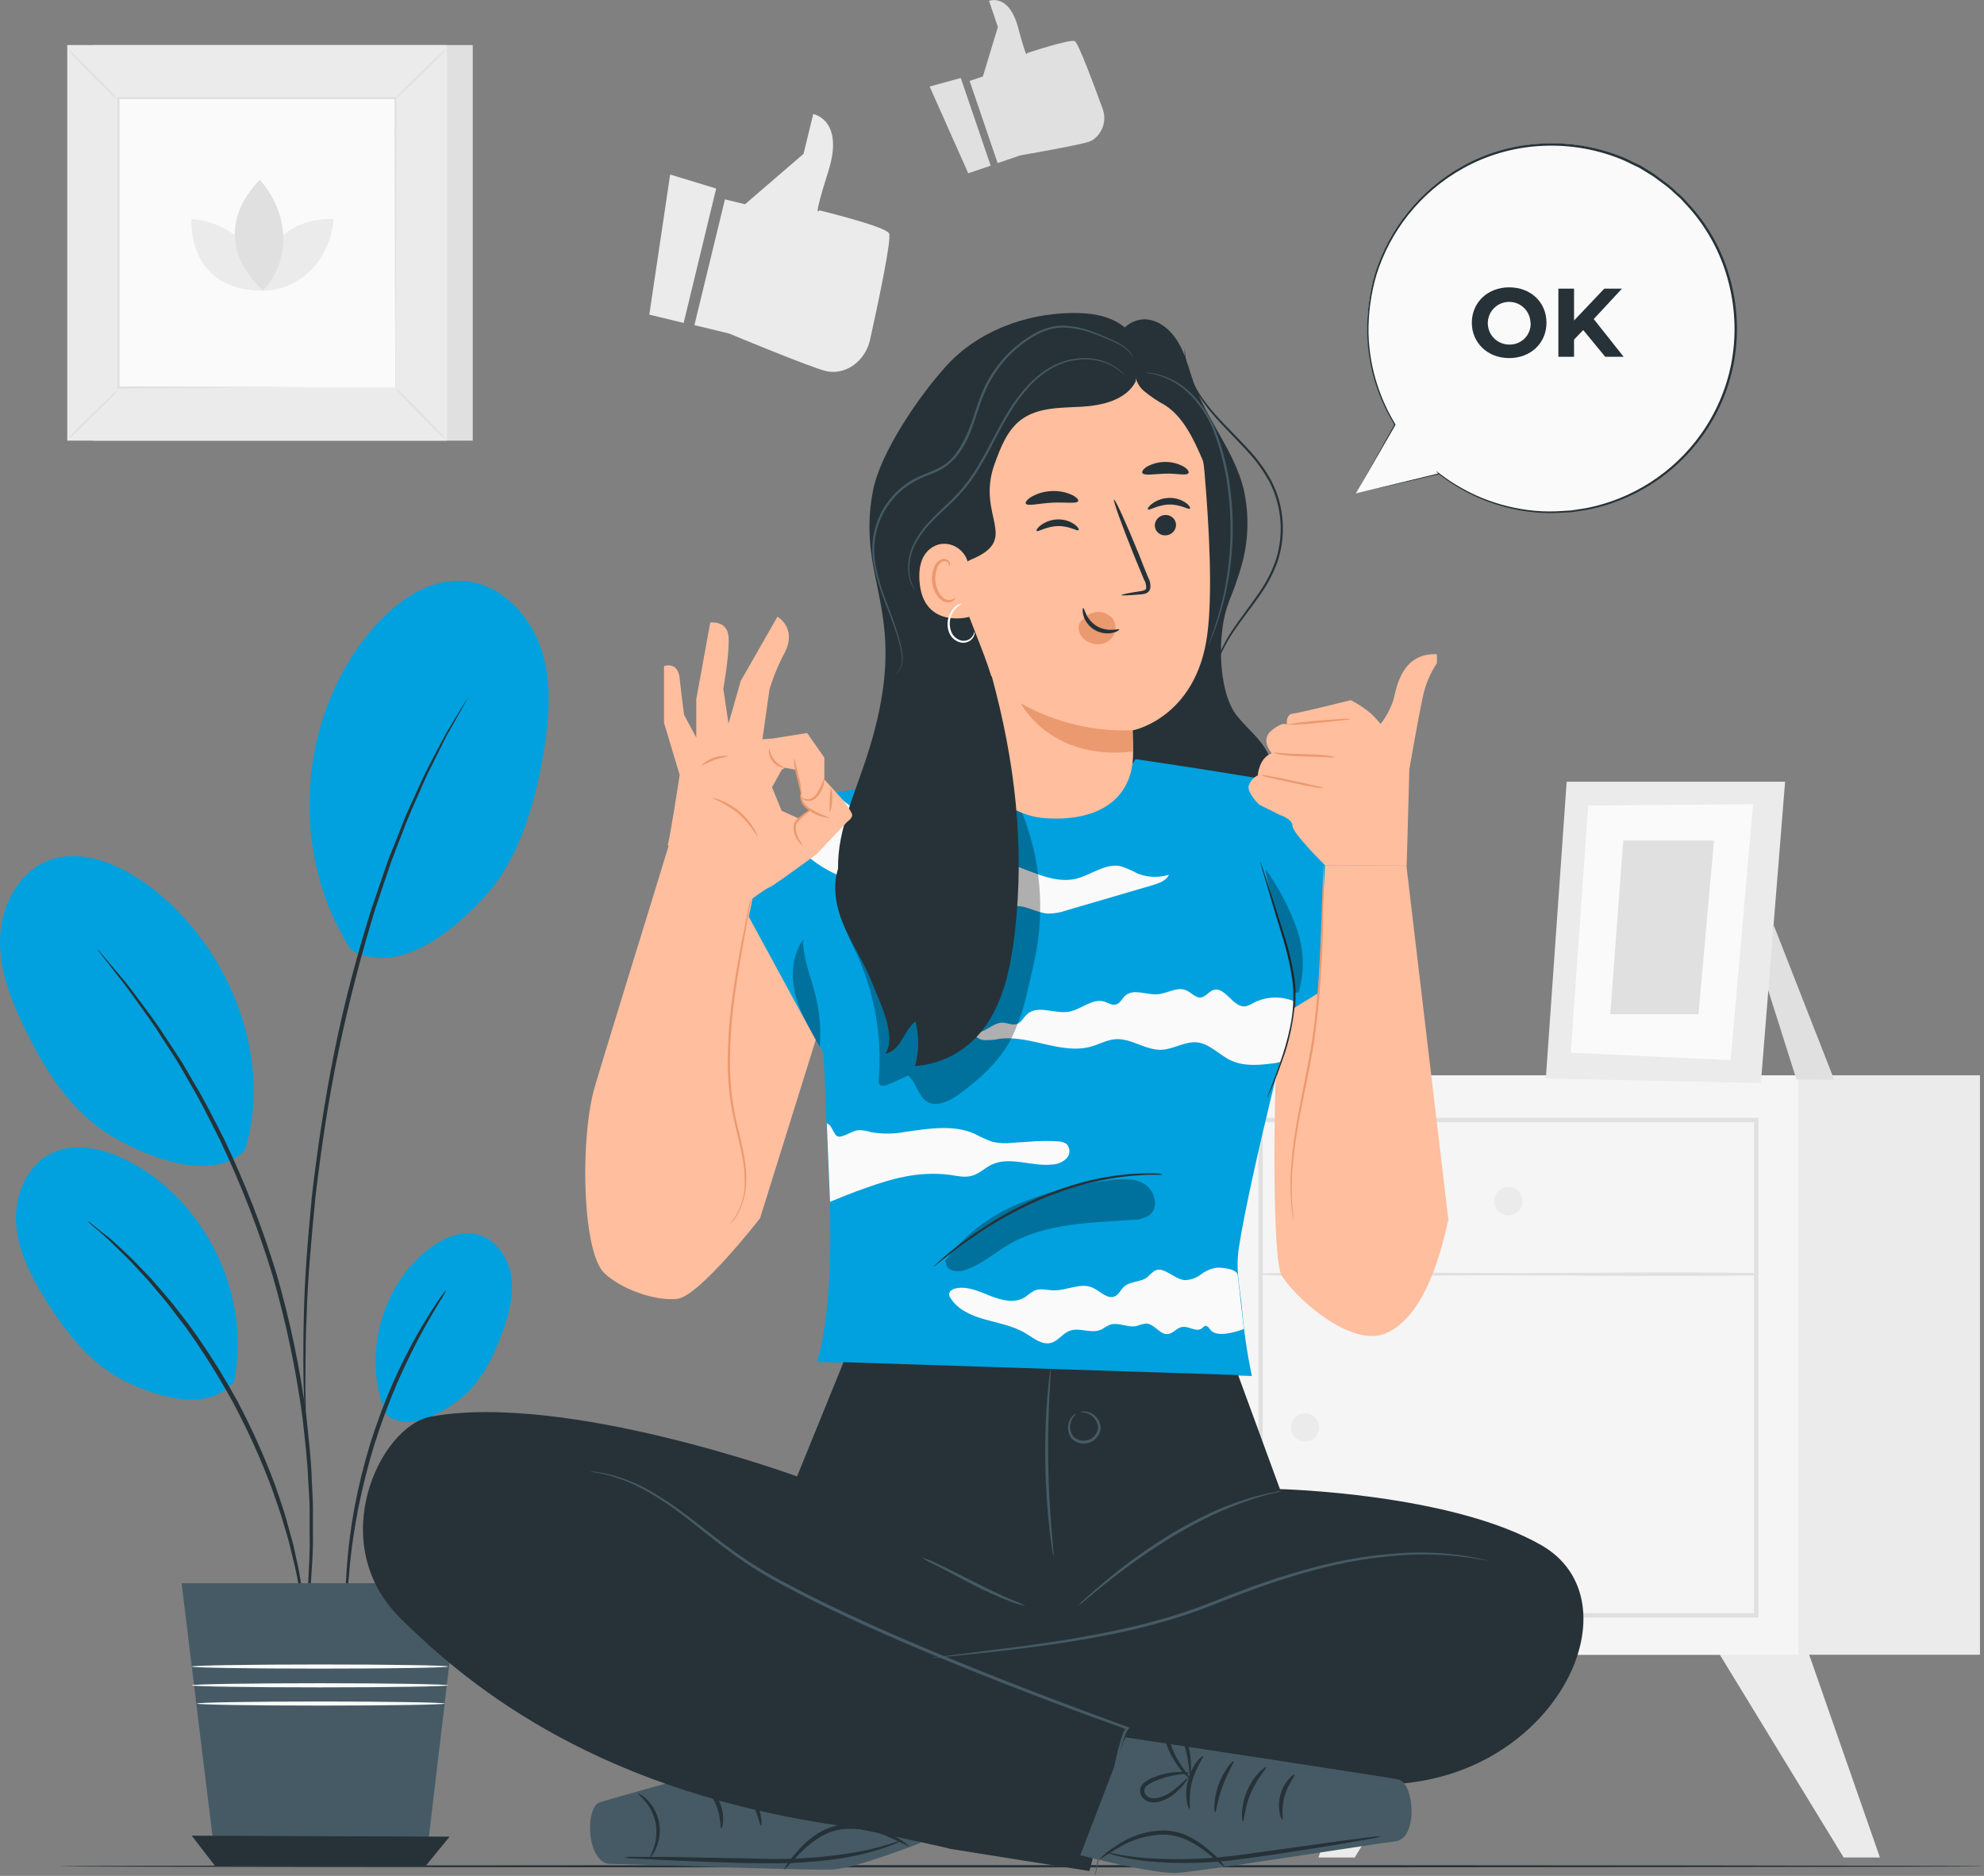 <svg width="202" height="191" viewBox="0 0 202 191" fill="none" xmlns="http://www.w3.org/2000/svg">
<rect x="0" y="0" width="202" height="191" fill="#808080" stroke="none"/>
<g clip-path="url(#clip0_202_7298)">
<path d="M73.81 20.301L75.856 20.796L81.812 15.664L82.799 11.612C82.799 11.612 86.002 12.183 84.339 17.429C82.677 22.674 83.407 21.413 83.407 21.413C83.407 21.413 90.106 23.034 90.512 23.755C90.818 24.272 89.39 30.958 88.584 34.596C88.178 36.424 86.655 37.842 84.862 37.865C84.611 37.869 84.359 37.844 84.114 37.788C82.442 37.383 74.229 33.957 74.229 33.957L70.701 33.106L73.81 20.301Z" fill="#EBEBEB"/>
<path d="M68.231 17.771L66.109 32.034L69.606 32.881L72.917 19.198L68.231 17.771Z" fill="#EBEBEB"/>
<path d="M98.721 8.239L100.072 7.789L101.6 2.746L100.699 0.09C100.699 0.09 102.717 -0.738 103.663 2.823C104.609 6.384 104.564 5.412 104.564 5.412C104.564 5.412 108.944 3.94 109.439 4.196C109.795 4.381 111.399 8.699 112.246 11.026C112.467 11.585 112.495 12.201 112.326 12.778C112.157 13.354 111.801 13.858 111.314 14.21C111.174 14.303 111.022 14.379 110.863 14.435C109.768 14.804 103.893 15.817 103.893 15.817L101.573 16.605L98.721 8.239Z" fill="#E0E0E0"/>
<path d="M94.652 8.811L98.581 17.645L100.865 16.866L97.82 7.938L94.652 8.811Z" fill="#E0E0E0"/>
<path d="M141.626 167.948L134.237 189.127H137.932L150.863 167.948H141.626Z" fill="#EBEBEB"/>
<path d="M184.015 167.948L191.404 189.127H187.709L174.778 167.948H184.015Z" fill="#EBEBEB"/>
<path d="M201.59 109.484H142.55V168.484H201.59V109.484Z" fill="#EBEBEB"/>
<path d="M183.091 109.484H124.051V168.484H183.091V109.484Z" fill="#F5F5F5"/>
<path d="M179.035 164.693H128.123V113.816H179.035V164.693ZM128.574 164.242H178.585V114.266H128.574V164.242Z" fill="#E0E0E0"/>
<path d="M128.628 129.826C136.977 130.069 145.366 129.826 153.719 129.853C162.073 129.88 170.453 129.979 178.811 129.853C178.842 129.853 178.871 129.841 178.893 129.819C178.915 129.797 178.928 129.767 178.928 129.736C178.928 129.705 178.915 129.675 178.893 129.653C178.871 129.631 178.842 129.619 178.811 129.619C170.453 129.479 162.082 129.619 153.719 129.619C145.357 129.619 136.977 129.407 128.628 129.651C128.604 129.656 128.582 129.669 128.566 129.688C128.551 129.707 128.542 129.732 128.542 129.756C128.542 129.781 128.551 129.805 128.566 129.825C128.582 129.844 128.604 129.857 128.628 129.862V129.826Z" fill="#E0E0E0"/>
<path d="M155.007 122.298C155.007 122.582 154.923 122.86 154.765 123.096C154.607 123.332 154.383 123.516 154.12 123.625C153.857 123.734 153.568 123.762 153.29 123.707C153.011 123.651 152.755 123.515 152.554 123.314C152.353 123.113 152.216 122.857 152.16 122.578C152.105 122.3 152.133 122.011 152.242 121.748C152.351 121.486 152.535 121.262 152.772 121.104C153.008 120.946 153.286 120.862 153.57 120.862C153.951 120.862 154.317 121.013 154.586 121.282C154.856 121.552 155.007 121.917 155.007 122.298Z" fill="#EBEBEB"/>
<path d="M134.309 145.341C134.309 145.625 134.225 145.903 134.067 146.139C133.909 146.375 133.684 146.56 133.422 146.668C133.159 146.777 132.87 146.805 132.591 146.75C132.313 146.695 132.057 146.558 131.856 146.357C131.655 146.156 131.518 145.9 131.462 145.621C131.407 145.343 131.435 145.054 131.544 144.792C131.653 144.529 131.837 144.305 132.073 144.147C132.31 143.989 132.588 143.905 132.872 143.905C133.253 143.905 133.619 144.056 133.888 144.326C134.158 144.595 134.309 144.96 134.309 145.341Z" fill="#EBEBEB"/>
<path d="M180.577 94.167L186.749 109.939L182.911 109.921L179.838 100.227L180.577 94.167Z" fill="#E0E0E0"/>
<path d="M159.509 79.593L157.387 109.813L179.283 110.272L181.748 79.593H159.509Z" fill="#EBEBEB"/>
<path d="M161.699 82.024L159.933 107.179L176.211 107.945L178.486 81.876L161.699 82.024Z" fill="#FAFAFA"/>
<path d="M165.271 85.581L163.951 103.267H172.931L174.512 85.581H165.271Z" fill="#E0E0E0"/>
<path d="M48.133 4.588H9.467V44.866H48.133V4.588Z" fill="#E0E0E0"/>
<path d="M45.515 4.588H6.849V44.866H45.515V4.588Z" fill="#EBEBEB"/>
<path d="M40.32 10.004H12.048V39.454H40.32V10.004Z" fill="#FAFAFA"/>
<path d="M12.049 39.648C11.841 39.944 11.604 40.219 11.341 40.467C10.89 40.918 10.251 41.584 9.539 42.268C8.827 42.953 8.187 43.596 7.696 44.042C7.45 44.297 7.18 44.528 6.89 44.731C7.1 44.438 7.342 44.17 7.611 43.93C8.061 43.457 8.701 42.809 9.413 42.129C10.125 41.449 10.764 40.778 11.26 40.355C11.499 40.094 11.763 39.857 12.049 39.648Z" fill="#E0E0E0"/>
<path d="M40.315 39.567C40.606 39.775 40.874 40.012 41.117 40.274C41.568 40.724 42.235 41.363 42.92 42.075C43.605 42.786 44.244 43.425 44.69 43.916C44.949 44.159 45.18 44.429 45.38 44.722C45.09 44.516 44.823 44.281 44.582 44.02C44.132 43.569 43.465 42.93 42.78 42.219C42.095 41.507 41.428 40.868 41.005 40.377C40.751 40.129 40.52 39.858 40.315 39.567Z" fill="#E0E0E0"/>
<path d="M40.239 10.081C40.45 9.792 40.689 9.523 40.951 9.279C41.402 8.829 42.041 8.163 42.753 7.478C43.465 6.794 44.105 6.155 44.596 5.709C44.844 5.455 45.114 5.223 45.403 5.016C45.195 5.301 44.958 5.563 44.695 5.799C44.245 6.272 43.605 6.916 42.893 7.6C42.181 8.284 41.541 8.951 41.046 9.374C40.803 9.638 40.533 9.875 40.239 10.081Z" fill="#E0E0E0"/>
<path d="M11.971 10.153C11.681 9.945 11.412 9.708 11.169 9.446C10.719 8.996 10.052 8.361 9.367 7.645C8.682 6.929 8.043 6.294 7.597 5.803C7.339 5.558 7.108 5.287 6.907 4.993C7.194 5.203 7.461 5.438 7.705 5.695C8.155 6.146 8.822 6.789 9.507 7.496C10.192 8.203 10.836 8.847 11.282 9.342C11.539 9.589 11.77 9.86 11.971 10.153Z" fill="#E0E0E0"/>
<path d="M40.239 39.454C40.239 39.454 40.239 39.405 40.239 39.31C40.239 39.216 40.239 39.076 40.239 38.901C40.239 38.536 40.239 38 40.239 37.311C40.239 35.92 40.239 33.889 40.212 31.314C40.212 26.154 40.185 18.806 40.167 10.004L40.257 10.094H12.066L12.17 9.991C12.17 20.796 12.17 30.913 12.17 39.441L12.08 39.346L32.499 39.396H38.23H39.743H40.136H40.271H39.734H38.234H32.526L12.048 39.567H11.958V39.477C11.958 30.949 11.958 20.837 11.958 10.027V9.896H12.066H40.257H40.352V9.991C40.352 18.815 40.316 26.199 40.302 31.359C40.302 33.925 40.302 35.947 40.302 37.338C40.302 38.018 40.302 38.545 40.302 38.905C40.302 39.081 40.302 39.211 40.302 39.306C40.302 39.4 40.239 39.454 40.239 39.454Z" fill="#E0E0E0"/>
<path d="M19.509 22.305C19.509 22.305 18.901 29.599 26.803 29.599C26.803 25.709 23.591 22.633 19.509 22.305Z" fill="#EBEBEB"/>
<path d="M33.967 22.309C33.967 22.309 26.673 21.706 26.673 29.603C30.588 29.603 33.638 26.393 33.967 22.309Z" fill="#EBEBEB"/>
<path d="M26.457 18.32C26.457 18.32 20.496 23.669 26.781 29.576C29.688 26.51 29.458 21.647 26.457 18.32Z" fill="#E0E0E0"/>
<path d="M202 190.018C202 190.086 158.162 190.135 104.096 190.135C50.03 190.135 6.187 190.086 6.187 190.018C6.187 189.951 50.012 189.901 104.096 189.901C158.18 189.901 202 189.946 202 190.018Z" fill="#263238"/>
<path d="M35.769 96.747C29.34 86.918 30.277 72.885 37.954 64.001C40.338 61.241 43.667 58.846 47.299 59.157C51.02 59.472 54.016 62.66 55.147 66.216C56.278 69.773 55.886 73.623 55.224 77.292C54.291 82.434 52.732 87.693 49.164 91.511C45.596 95.329 40.356 99.255 35.769 96.747Z" fill="#00A1DE"/>
<path d="M39.324 144.022C36.9 138.376 38.657 131.231 43.419 127.363C44.897 126.157 46.83 125.225 48.673 125.711C50.515 126.197 51.827 128.129 52.074 130.06C52.322 131.992 51.786 133.946 51.11 135.774C50.164 138.34 48.884 140.907 46.699 142.55C44.514 144.193 41.459 145.742 39.324 144.036" fill="#00A1DE"/>
<path d="M23.83 140.668C25.601 131.956 21.005 122.348 13.116 118.246C10.665 116.972 7.651 116.22 5.182 117.454C2.713 118.687 1.442 121.798 1.64 124.617C1.839 127.435 3.199 130.02 4.695 132.429C6.79 135.787 9.358 139.047 12.94 140.735C16.522 142.424 21.307 143.711 23.83 140.668Z" fill="#00A1DE"/>
<path d="M24.938 117.116C28.015 107.188 22.793 95.158 14.098 89.462C11.394 87.697 7.979 86.464 4.965 87.612C1.879 88.787 0.103 92.231 0.009 95.531C-0.086 98.832 1.185 102.015 2.645 104.986C4.69 109.133 7.294 113.23 11.264 115.612C15.233 117.994 21.649 120.371 24.942 117.125" fill="#00A1DE"/>
<path d="M31.115 165.634C31.067 165.476 31.034 165.315 31.016 165.152C30.962 164.792 30.894 164.332 30.809 163.765C30.768 163.463 30.723 163.126 30.669 162.766C30.615 162.405 30.525 162.005 30.444 161.586C30.282 160.739 30.115 159.785 29.835 158.722C29.709 158.196 29.574 157.642 29.434 157.07C29.295 156.498 29.097 155.908 28.916 155.296C28.587 154.067 28.096 152.793 27.637 151.433C26.537 148.524 25.256 145.687 23.803 142.937C22.316 140.208 20.66 137.573 18.846 135.049C17.945 133.914 17.175 132.798 16.332 131.848L15.134 130.425L13.976 129.164C13.251 128.354 12.539 127.678 11.922 127.08L11.066 126.238L10.313 125.562L9.268 124.662C9.137 124.561 9.02 124.443 8.921 124.311C9.062 124.393 9.194 124.488 9.317 124.594L10.412 125.495L11.214 126.103L12.115 126.922C12.751 127.507 13.467 128.174 14.219 128.975L15.404 130.209L16.621 131.614C17.481 132.568 18.288 133.676 19.18 134.81C21.029 137.336 22.709 139.982 24.208 142.73C25.668 145.495 26.946 148.353 28.033 151.284C28.484 152.635 28.966 153.936 29.281 155.183C29.457 155.796 29.624 156.395 29.781 156.984C29.939 157.574 30.038 158.124 30.16 158.655C30.417 159.717 30.565 160.69 30.705 161.545C30.777 161.969 30.84 162.369 30.899 162.738C30.957 163.108 30.971 163.436 31.002 163.747C31.056 164.314 31.097 164.778 31.133 165.143C31.148 165.306 31.142 165.471 31.115 165.634Z" fill="#263238"/>
<path d="M30.89 167.407C30.878 167.342 30.878 167.275 30.89 167.209C30.89 167.052 30.917 166.867 30.931 166.633C30.985 166.093 31.052 165.359 31.138 164.427C31.183 163.945 31.237 163.414 31.296 162.838C31.354 162.261 31.354 161.617 31.39 160.938C31.44 159.587 31.57 158.024 31.521 156.305C31.521 155.446 31.521 154.546 31.521 153.603C31.521 152.667 31.426 151.694 31.377 150.69C31.309 148.669 31.034 146.53 30.791 144.27C30.129 139.392 29.111 134.569 27.745 129.84C26.307 125.137 24.524 120.548 22.411 116.107C21.383 114.081 20.446 112.136 19.401 110.407C18.892 109.534 18.437 108.674 17.932 107.881C17.428 107.089 16.941 106.337 16.472 105.63C15.571 104.162 14.621 102.929 13.837 101.817C13.436 101.267 13.075 100.741 12.719 100.277L11.719 98.998L10.367 97.26L10.021 96.81C9.944 96.707 9.903 96.648 9.912 96.644C9.921 96.639 9.962 96.684 10.052 96.783L10.435 97.233L11.868 98.922L12.899 100.151C13.264 100.601 13.634 101.128 14.048 101.673C14.855 102.78 15.828 104 16.752 105.459C17.229 106.18 17.725 106.936 18.239 107.71C18.752 108.485 19.216 109.363 19.734 110.232C20.798 111.961 21.753 113.91 22.794 115.936C24.932 120.398 26.729 125.016 28.169 129.749C29.543 134.5 30.555 139.348 31.196 144.252C31.426 146.503 31.692 148.669 31.742 150.695C31.782 151.708 31.863 152.685 31.863 153.626C31.863 154.567 31.863 155.467 31.863 156.327C31.895 158.047 31.742 159.605 31.669 160.969C31.62 161.653 31.593 162.288 31.539 162.874C31.485 163.459 31.404 163.981 31.345 164.463C31.223 165.39 31.129 166.124 31.061 166.66C31.03 166.89 31.003 167.079 30.98 167.232C30.96 167.295 30.929 167.354 30.89 167.407Z" fill="#263238"/>
<path d="M47.623 71.025C47.623 71.025 47.6 71.093 47.542 71.21C47.483 71.327 47.375 71.516 47.262 71.723L46.167 73.686C45.929 74.109 45.645 74.586 45.374 75.1L44.514 76.829C44.214 77.45 43.883 78.11 43.523 78.81C43.189 79.521 42.869 80.291 42.514 81.083C42.157 81.876 41.784 82.713 41.428 83.596L40.36 86.36C40.175 86.837 39.99 87.324 39.801 87.819L39.283 89.35C38.932 90.381 38.576 91.448 38.206 92.537C36.855 96.941 35.553 101.844 34.462 107.049C33.372 112.253 32.66 117.282 32.119 121.861C31.669 126.445 31.304 130.587 31.218 134.072C31.128 135.814 31.11 137.39 31.105 138.777C31.101 140.164 31.078 141.357 31.105 142.329C31.133 143.302 31.133 144.031 31.137 144.58V145.166C31.148 145.233 31.148 145.301 31.137 145.368C31.122 145.303 31.113 145.237 31.11 145.17C31.11 145.013 31.11 144.824 31.07 144.585C31.07 144.04 31.006 143.288 30.961 142.334C30.916 141.379 30.885 140.164 30.885 138.777C30.885 137.39 30.885 135.81 30.934 134.063C30.993 130.569 31.308 126.409 31.754 121.816C32.282 117.228 33.016 112.195 34.07 106.959C35.124 101.722 36.472 96.824 37.859 92.416L38.954 89.219C39.134 88.706 39.31 88.193 39.481 87.693C39.653 87.193 39.869 86.711 40.058 86.234C40.436 85.275 40.797 84.352 41.148 83.465C41.5 82.578 41.91 81.759 42.266 80.957C42.622 80.156 42.959 79.4 43.302 78.706C43.644 78.013 44.005 77.355 44.325 76.73L45.226 75.014C45.51 74.492 45.803 74.033 46.05 73.614L47.217 71.687L47.533 71.196C47.555 71.135 47.585 71.078 47.623 71.025Z" fill="#263238"/>
<path d="M45.456 131.312C45.263 131.729 45.035 132.13 44.776 132.51C44.325 133.261 43.658 134.369 42.901 135.76C42.144 137.151 41.311 138.84 40.468 140.753C39.572 142.837 38.783 144.965 38.103 147.129C37.44 149.298 36.887 151.5 36.445 153.725C36.057 155.778 35.787 157.646 35.634 159.218C35.481 160.789 35.382 162.072 35.346 162.959C35.346 163.419 35.308 163.879 35.233 164.332C35.181 163.875 35.164 163.414 35.183 162.955C35.183 162.054 35.215 160.775 35.341 159.191C35.488 157.334 35.728 155.485 36.062 153.653C36.48 151.407 37.023 149.187 37.688 147.003C38.373 144.824 39.178 142.685 40.099 140.596C40.857 138.895 41.701 137.233 42.626 135.616C43.424 134.238 44.109 133.149 44.622 132.419C44.87 132.028 45.148 131.658 45.456 131.312Z" fill="#263238"/>
<path d="M18.49 161.199H46.726L43.311 190.018H22.009L18.49 161.199Z" fill="#455A64"/>
<path d="M19.523 186.907L21.919 190.018H43.312L45.776 187.006L19.523 186.907Z" fill="#263238"/>
<path d="M45.627 169.686C45.627 169.803 39.77 169.897 32.561 169.897C25.352 169.897 19.495 169.803 19.495 169.686C19.495 169.569 25.352 169.474 32.584 169.474C39.815 169.474 45.627 169.56 45.627 169.686Z" fill="#FAFAFA"/>
<path d="M45.627 171.595C45.627 171.712 39.77 171.806 32.561 171.806C25.352 171.806 19.495 171.712 19.495 171.595C19.495 171.478 25.352 171.383 32.584 171.383C39.815 171.383 45.627 171.487 45.627 171.595Z" fill="#FAFAFA"/>
<path d="M45.276 173.454C45.276 173.571 39.621 173.661 32.66 173.661C25.699 173.661 20.045 173.571 20.045 173.454C20.045 173.337 25.699 173.243 32.66 173.243C39.621 173.243 45.276 173.337 45.276 173.454Z" fill="#FAFAFA"/>
<path d="M138.04 50.242L142.014 43.241C139.55 39.253 138.667 34.488 139.54 29.882C140.413 25.277 142.977 21.165 146.73 18.353C150.483 15.542 155.153 14.235 159.821 14.69C164.49 15.144 168.819 17.327 171.958 20.809C175.098 24.292 176.82 28.822 176.787 33.509C176.754 38.196 174.968 42.701 171.779 46.138C168.591 49.576 164.231 51.698 159.557 52.086C154.883 52.475 150.232 51.102 146.519 48.238L138.04 50.242Z" fill="#FAFAFA"/>
<path d="M138.04 50.242L146.506 48.194L146.474 48.284L146.204 47.932L146.555 48.203C147.743 49.112 149.033 49.879 150.399 50.49C152.024 51.206 153.743 51.688 155.503 51.922C156.478 52.055 157.463 52.102 158.445 52.061C158.95 52.03 159.468 52.016 159.986 51.971L161.554 51.728C166.219 50.8 170.357 48.135 173.129 44.272C174.667 42.135 175.732 39.694 176.251 37.113C176.784 34.385 176.707 31.573 176.026 28.878C175.329 26.06 173.97 23.448 172.061 21.26L171.304 20.432C171.056 20.148 170.759 19.919 170.489 19.662C170.222 19.404 169.943 19.161 169.651 18.933L168.75 18.266C168.463 18.044 168.162 17.841 167.848 17.658L166.907 17.087L165.907 16.605C165.585 16.436 165.254 16.286 164.915 16.155C162.278 15.112 159.441 14.675 156.612 14.876C153.936 15.057 151.333 15.826 148.988 17.127C146.803 18.335 144.882 19.969 143.339 21.931C141.924 23.723 140.846 25.757 140.158 27.933C139.579 29.892 139.301 31.928 139.333 33.971C139.381 35.746 139.684 37.505 140.234 39.193C140.689 40.599 141.308 41.947 142.077 43.209V43.236V43.268L138.054 50.238L141.982 43.209V43.268C141.198 41.995 140.566 40.636 140.099 39.216C139.548 37.515 139.244 35.744 139.198 33.957C139.157 31.896 139.43 29.84 140.009 27.861C141.465 23.211 144.65 19.295 148.907 16.92C151.281 15.603 153.916 14.825 156.625 14.642C159.487 14.435 162.359 14.875 165.028 15.93C165.373 16.057 165.708 16.208 166.033 16.38L167.028 16.861L167.979 17.438C168.302 17.63 168.612 17.844 168.907 18.077L169.808 18.748C170.103 18.981 170.386 19.229 170.655 19.491C170.943 19.735 171.218 19.993 171.48 20.265L172.246 21.107C174.181 23.32 175.559 25.962 176.265 28.815C176.955 31.543 177.031 34.389 176.486 37.149C175.963 39.758 174.888 42.225 173.332 44.385C170.525 48.287 166.336 50.976 161.617 51.904L160.031 52.142C159.509 52.187 158.986 52.196 158.477 52.228C157.485 52.265 156.491 52.216 155.508 52.079C153.734 51.834 152.003 51.34 150.367 50.611C148.995 49.99 147.701 49.21 146.51 48.288L146.596 48.207L146.65 48.279H146.564L138.04 50.242Z" fill="#263238"/>
<path d="M149.854 32.858C149.854 30.796 151.462 29.256 153.656 29.256C155.85 29.256 157.454 30.774 157.454 32.858C157.454 34.943 155.837 36.46 153.656 36.46C151.475 36.46 149.854 34.92 149.854 32.858ZM155.828 32.858C155.818 32.43 155.682 32.015 155.437 31.663C155.192 31.312 154.848 31.041 154.45 30.884C154.051 30.728 153.615 30.692 153.196 30.782C152.777 30.871 152.394 31.083 152.095 31.389C151.795 31.696 151.593 32.084 151.514 32.504C151.434 32.925 151.481 33.36 151.648 33.754C151.814 34.149 152.094 34.485 152.451 34.721C152.809 34.958 153.228 35.083 153.656 35.083C153.949 35.092 154.241 35.041 154.513 34.932C154.786 34.823 155.032 34.659 155.238 34.45C155.443 34.241 155.603 33.992 155.707 33.718C155.811 33.444 155.856 33.151 155.841 32.858H155.828Z" fill="#263238"/>
<path d="M161.194 33.606L160.261 34.574V36.33H158.666V29.392H160.261V32.633L163.338 29.392H165.14L162.266 32.485L165.312 36.33H163.437L161.194 33.606Z" fill="#263238"/>
<path d="M125.104 61.327C123.919 64.276 123.955 70.372 125.924 72.862C126.951 74.163 128.348 75.203 129.078 76.694C130.033 78.648 129.623 81.079 128.425 82.893C127.226 84.708 125.338 85.977 123.351 86.869C121.139 87.868 118.431 88.418 116.368 87.139C114.791 86.166 113.958 84.343 113.453 82.56C112.038 77.572 112.552 72.205 114.021 67.216C115.489 62.227 117.882 57.576 120.247 52.975" fill="#263238"/>
<path d="M131.674 102.672L142.235 96.229C142.235 96.229 134.215 80.791 133.007 80.232C131.8 79.674 115.612 77.292 115.612 77.292C110.687 85.027 104.524 83.118 98.311 77.959C97.756 78.071 87.979 80.295 85.425 80.629C82.87 80.962 75.513 92.677 75.513 92.677L83.857 107.26L84.488 122.37C84.488 122.37 84.938 133.117 83.177 138.664L127.457 140.101C126.973 137.796 126.633 135.464 126.438 133.117C126.272 131.24 125.763 129.367 126.146 126.954C127.358 119.291 131.674 102.672 131.674 102.672Z" fill="#00A1DE"/>
<path d="M80.698 85.194C81.365 87.418 87.006 90.714 88.988 89.48C89.615 89.089 90.155 88.503 90.881 88.364C91.782 88.184 92.651 88.76 93.53 89.053C95.594 89.733 98.238 88.972 99.725 90.552C100.459 91.331 100.923 92.655 101.978 92.623C102.357 92.56 102.728 92.457 103.086 92.317C104.28 92.02 105.438 92.934 106.668 93.019C107.313 93.025 107.953 92.917 108.56 92.7L117.391 90.115C118.031 89.926 118.743 89.665 119.018 89.062C117.959 89.394 116.818 89.346 115.792 88.927C115.245 88.625 114.67 88.379 114.075 88.193C112.516 87.873 111.097 89.093 109.547 89.476C107.916 89.859 106.235 89.251 104.672 88.647L96.666 85.572C94.458 84.726 92.196 83.843 90.444 82.263C89.885 81.763 87.79 82.817 87.137 82.457C86.377 81.943 85.651 81.381 84.965 80.773C84.83 80.674 83.613 81.768 83.077 82.344C82.541 82.92 80.698 85.194 80.698 85.194Z" fill="#FAFAFA"/>
<path d="M84.51 122.37C86.474 121.542 89.844 120.236 91.939 119.844C93.482 119.508 95.07 119.429 96.638 119.61C97.418 119.723 98.224 119.934 98.981 119.709C99.738 119.484 100.247 118.935 100.914 118.606C102.829 117.665 105.118 118.836 107.222 118.561C107.754 118.525 108.253 118.293 108.623 117.908C108.797 117.711 108.891 117.455 108.886 117.192C108.881 116.928 108.778 116.676 108.596 116.486C108.347 116.31 108.049 116.216 107.744 116.216C106.736 116.146 105.723 116.159 104.717 116.252L103.09 116.355C102.416 116.436 101.732 116.405 101.067 116.265C100.432 116.037 99.816 115.76 99.225 115.437C97.053 114.482 94.561 114.91 92.214 115.238C91.05 115.466 89.854 115.479 88.686 115.275C88.298 115.146 87.892 115.077 87.483 115.067C86.794 115.108 86.213 115.617 85.532 115.729C84.852 115.842 84.811 114.541 84.181 114.379L84.51 122.37Z" fill="#FAFAFA"/>
<path d="M127.596 102.123C127.355 102.28 127.088 102.395 126.807 102.461C125.532 102.636 124.748 100.394 123.527 100.804C123.077 100.961 122.748 101.506 122.248 101.565C121.748 101.623 121.288 101.06 120.774 100.831C119.873 100.426 118.855 101.155 117.855 101.236C116.729 101.322 115.413 100.619 114.57 101.376C114.241 101.668 114.052 102.159 113.624 102.276C113.196 102.393 112.831 102.101 112.43 101.979C111.205 101.614 110.083 102.794 108.826 103.01C107.393 103.258 105.672 102.29 104.595 103.249C104.208 103.586 103.973 104.149 103.478 104.28C102.982 104.41 102.541 104.127 102.063 104.122C100.964 104.122 99.954 105.572 99.026 104.978C99.105 105.234 99.26 105.46 99.471 105.625C99.682 105.79 99.939 105.886 100.207 105.901C100.741 105.923 101.275 105.877 101.797 105.765C104.911 105.383 108.073 107.409 111.092 106.558C111.926 106.324 112.705 105.874 113.566 105.81C115.179 105.693 116.638 106.945 118.251 106.887C119.508 106.837 120.675 105.986 121.928 106.139C123.18 106.292 124.145 107.413 125.316 107.967C126.717 108.633 128.357 108.44 129.898 108.233L130.349 108.129C131.074 106.148 131.592 104.098 131.894 102.01C131.217 101.699 130.477 101.547 129.732 101.567C128.987 101.586 128.256 101.776 127.596 102.123Z" fill="#FAFAFA"/>
<path d="M123.969 129.07C123.356 129.136 122.775 129.372 122.288 129.75C121.803 130.13 121.203 130.337 120.585 130.335C119.477 130.218 118.486 128.858 117.517 129.408C117.274 129.593 117.047 129.798 116.837 130.02C116.161 130.574 115.084 130.421 114.44 131.01C114.106 131.312 113.926 131.789 113.516 131.983C112.746 132.343 112.016 131.452 111.236 131.105C110.02 130.56 108.637 131.407 107.303 131.38C106.627 131.38 105.911 131.132 105.298 131.411C104.982 131.601 104.68 131.814 104.397 132.05C103.379 132.73 102.009 132.415 100.869 131.96C99.729 131.506 98.54 130.934 97.337 131.172C97.003 131.24 96.625 131.447 96.634 131.789C96.644 131.921 96.69 132.048 96.769 132.154C97.481 133.325 98.842 133.928 100.162 134.311C101.608 134.729 103.135 134.972 104.424 135.756C105.239 136.247 106.096 136.98 107.015 136.728C107.745 136.53 108.191 135.774 108.893 135.504C109.885 135.121 111.061 135.814 112.047 135.405C112.376 135.27 112.651 135.017 112.984 134.896C113.854 134.581 114.823 135.216 115.724 135.013C116.031 134.891 116.352 134.806 116.679 134.761C117.54 134.761 118.098 135.945 118.932 135.832C119.454 135.76 119.81 135.207 120.333 135.112C121.022 134.981 121.802 135.679 122.36 135.256C122.487 135.162 122.586 135.008 122.748 134.995C122.91 134.981 123.104 135.216 123.234 135.396C123.843 136.197 125.699 135.679 126.636 135.315L126.028 129.912C126.059 129.227 124.586 129.07 123.969 129.07Z" fill="#FAFAFA"/>
<g opacity="0.3">
<path d="M86.006 85.383C85.168 88.031 84.839 90.93 85.673 93.578C86.116 94.784 86.632 95.963 87.218 97.107C89.045 101.118 89.82 105.528 89.471 109.921C89.437 110.073 89.457 110.232 89.525 110.371C89.701 110.664 90.147 110.556 90.457 110.416L92.453 109.516C93.319 110.218 93.449 111.609 94.404 112.177C95.359 112.744 96.689 112.109 97.644 111.416C99.739 109.881 101.726 108.098 102.942 105.801C103.712 104.193 104.283 102.497 104.641 100.75C105.015 99.224 105.393 97.697 105.627 96.144C106.541 89.985 105.204 83.703 101.861 78.45" fill="black"/>
</g>
<path d="M128.317 87.742C128.36 87.815 128.392 87.894 128.412 87.977C128.475 88.161 128.556 88.386 128.651 88.665C128.854 89.296 129.133 90.16 129.475 91.209C129.818 92.258 130.223 93.578 130.674 94.991C131.181 96.536 131.561 98.121 131.809 99.728C132.002 101.351 131.921 102.994 131.57 104.59C131.291 105.889 130.911 107.164 130.435 108.404C130.038 109.462 129.678 110.304 129.426 110.885C129.306 111.149 129.206 111.369 129.128 111.547C129.098 111.627 129.057 111.702 129.007 111.772C129.021 111.687 129.046 111.606 129.083 111.529L129.34 110.849C129.57 110.259 129.903 109.408 130.282 108.35C130.73 107.11 131.089 105.84 131.359 104.55C131.69 102.974 131.763 101.354 131.575 99.755C131.33 98.161 130.96 96.589 130.467 95.054C130.016 93.632 129.647 92.353 129.318 91.259C128.989 90.165 128.75 89.332 128.565 88.692L128.367 87.99C128.339 87.91 128.322 87.827 128.317 87.742Z" fill="#263238"/>
<g opacity="0.3">
<path d="M132.214 101.069C132.849 98.895 132.772 96.574 131.994 94.446C131.218 92.334 130.165 90.334 128.862 88.499C129.484 92.758 131.435 96.765 131.822 101.056" fill="black"/>
</g>
<g opacity="0.3">
<path d="M96.242 128.349C98.146 125.804 100.699 123.816 103.636 122.595C106.561 121.384 109.638 120.577 112.782 120.196C114.021 120.016 115.368 119.889 116.454 120.515C117.54 121.141 118.053 122.839 117.107 123.667C116.587 124.031 115.962 124.217 115.328 124.198C110.993 124.513 106.416 124.527 102.667 126.733C101.185 127.602 99.869 128.8 98.234 129.326C97.49 129.565 96.391 129.43 96.314 128.656" fill="black"/>
</g>
<path d="M118.338 119.615C118.251 119.624 118.163 119.624 118.076 119.615H117.328H116.783L116.143 119.655C115.693 119.691 115.157 119.709 114.58 119.795L113.679 119.907C113.363 119.952 113.044 120.02 112.706 120.078C112.03 120.187 111.322 120.371 110.575 120.529C108.966 120.963 107.39 121.509 105.857 122.163C104.329 122.831 102.844 123.593 101.41 124.446C100.752 124.847 100.126 125.225 99.567 125.616C99.009 126.008 98.477 126.359 98.004 126.701C97.531 127.044 97.103 127.368 96.752 127.647C96.4 127.926 96.071 128.178 95.823 128.385L95.238 128.836C95.172 128.894 95.099 128.944 95.022 128.984C95.077 128.917 95.139 128.855 95.206 128.8L95.76 128.295C96.004 128.075 96.306 127.814 96.662 127.525C97.017 127.237 97.423 126.891 97.896 126.548C98.369 126.206 98.874 125.81 99.446 125.432C100.018 125.054 100.635 124.648 101.289 124.239C102.724 123.37 104.216 122.597 105.754 121.924C107.297 121.264 108.887 120.721 110.511 120.299C111.268 120.128 111.98 119.943 112.661 119.849C113.003 119.795 113.327 119.727 113.643 119.687L114.544 119.592C115.125 119.516 115.652 119.507 116.116 119.484C116.351 119.484 116.567 119.462 116.765 119.462H117.31L118.063 119.489C118.161 119.515 118.254 119.558 118.338 119.615Z" fill="#263238"/>
<g opacity="0.3">
<path d="M81.793 95.635C80.644 97.224 80.513 99.368 80.987 101.268C81.46 103.168 82.464 104.869 83.465 106.571C83.6 104.884 83.469 103.185 83.077 101.538C82.604 99.566 81.757 97.648 81.761 95.617" fill="black"/>
</g>
<path d="M113.886 34.758C113.913 33.322 115.553 32.305 116.972 32.548C118.391 32.791 119.5 33.939 120.162 35.213C120.824 36.487 121.144 37.914 121.644 39.265C122.996 42.867 125.65 45.969 126.6 49.715C127.216 52.375 127.132 55.148 126.357 57.766C125.586 60.365 124.524 62.869 123.19 65.231C122.358 66.648 121.656 68.139 121.095 69.683C120.531 71.241 120.479 72.938 120.946 74.528C121.047 74.728 121.07 74.96 121.009 75.176C120.869 75.482 120.432 75.496 120.108 75.41C118.454 74.987 117.31 73.362 117.026 71.678C116.742 69.994 117.175 68.274 117.778 66.676C118.382 65.077 119.157 63.524 119.603 61.899C120.576 58.297 119.901 54.479 119.729 50.746C119.635 48.644 119.702 46.519 119.279 44.443C118.855 42.367 117.878 40.328 116.125 39.153C115.445 38.702 114.661 38.369 114.088 37.802C113.516 37.235 113.228 36.222 113.746 35.582" fill="#263238"/>
<path d="M115.368 76.518C115.368 76.518 115.319 74.339 115.319 74.361C115.319 74.384 121.775 73.132 122.915 64.654C123.483 60.44 123.109 53.556 122.622 47.937C122.172 42.876 118.675 36.735 113.634 37.388L97.95 41.746C96.423 41.944 95.918 43.254 95.986 44.799L95.873 45.524L97.18 69.697L97.63 73.749C97.86 78.346 101.856 83.204 106.785 83.33C111.543 83.564 115.431 81.606 115.368 76.518Z" fill="#FFBE9D"/>
<path d="M119.738 53.389C119.747 53.672 119.645 53.947 119.454 54.155C119.263 54.364 118.998 54.489 118.716 54.506C118.578 54.52 118.439 54.507 118.307 54.466C118.174 54.426 118.051 54.36 117.945 54.271C117.839 54.182 117.752 54.074 117.688 53.951C117.625 53.828 117.586 53.694 117.576 53.556C117.567 53.274 117.668 53 117.858 52.791C118.049 52.583 118.312 52.457 118.594 52.439C118.732 52.425 118.871 52.438 119.004 52.479C119.136 52.519 119.259 52.585 119.366 52.674C119.473 52.762 119.561 52.871 119.624 52.994C119.688 53.117 119.727 53.251 119.738 53.389Z" fill="#263238"/>
<path d="M121.149 51.786C121.018 51.931 120.185 51.336 119.018 51.372C117.851 51.408 117.008 52.007 116.882 51.867C116.815 51.804 116.945 51.548 117.333 51.264C117.83 50.905 118.426 50.707 119.04 50.697C119.646 50.679 120.241 50.856 120.739 51.201C121.104 51.467 121.235 51.723 121.149 51.786Z" fill="#263238"/>
<path d="M109.818 53.975C109.687 54.119 108.849 53.524 107.682 53.565C106.515 53.605 105.677 54.195 105.546 54.056C105.483 53.997 105.614 53.736 105.997 53.457C106.494 53.096 107.09 52.897 107.705 52.885C108.312 52.87 108.908 53.048 109.408 53.394C109.755 53.65 109.885 53.903 109.818 53.975Z" fill="#263238"/>
<path d="M114.187 60.589C114.187 60.521 114.904 60.377 116.075 60.201C116.372 60.161 116.652 60.098 116.697 59.891C116.715 59.582 116.638 59.276 116.476 59.013L115.543 56.761C114.246 53.56 113.291 50.908 113.426 50.877C113.561 50.845 114.714 53.376 116.012 56.577C116.312 57.366 116.613 58.117 116.913 58.828C117.11 59.181 117.175 59.593 117.098 59.99C117.056 60.096 116.991 60.191 116.908 60.269C116.824 60.347 116.725 60.406 116.616 60.44C116.452 60.488 116.282 60.515 116.111 60.521C114.926 60.629 114.192 60.652 114.187 60.589Z" fill="#263238"/>
<path d="M115.319 74.361C111.34 74.515 107.397 73.563 103.929 71.61C103.929 71.61 106.925 77.508 115.368 76.518L115.319 74.361Z" fill="#EB996E"/>
<path d="M109.772 51.017C109.641 51.327 108.488 51.106 107.109 51.183C105.73 51.26 104.604 51.57 104.442 51.273C104.37 51.133 104.577 50.845 105.045 50.566C105.66 50.224 106.347 50.031 107.05 50.003C107.755 49.96 108.46 50.086 109.105 50.373C109.596 50.607 109.83 50.868 109.772 51.017Z" fill="#263238"/>
<path d="M120.991 48.189C120.757 48.459 119.797 48.189 118.658 48.225C117.518 48.261 116.549 48.45 116.319 48.18C116.22 48.045 116.364 47.779 116.77 47.518C117.345 47.199 117.993 47.032 118.651 47.032C119.309 47.032 119.956 47.199 120.532 47.518C120.955 47.788 121.095 48.058 120.991 48.189Z" fill="#263238"/>
<path d="M113.318 63.033C113.143 62.813 112.922 62.634 112.671 62.508C112.42 62.382 112.144 62.312 111.863 62.304C111.544 62.314 111.23 62.39 110.942 62.528C110.654 62.666 110.399 62.863 110.191 63.105L110.16 63.132L110.101 63.195C109.939 63.368 109.837 63.59 109.813 63.826C109.809 64.09 109.871 64.352 109.992 64.587C110.112 64.823 110.289 65.025 110.506 65.177C110.842 65.432 111.249 65.578 111.67 65.594C112.092 65.61 112.509 65.496 112.863 65.266C113.208 65.021 113.446 64.654 113.531 64.24C113.615 63.825 113.539 63.394 113.318 63.033Z" fill="#EB996E"/>
<path d="M110.29 61.903C110.358 61.903 110.412 62.173 110.597 62.556C110.834 63.047 111.206 63.461 111.669 63.749C112.142 64.021 112.683 64.151 113.228 64.123C113.651 64.123 113.917 64.024 113.949 64.087C113.98 64.15 113.737 64.33 113.268 64.438C112.642 64.567 111.989 64.458 111.439 64.132C110.89 63.805 110.484 63.282 110.304 62.669C110.173 62.205 110.236 61.903 110.29 61.903Z" fill="#263238"/>
<path d="M115.562 37.527C115.515 37.952 115.573 38.381 115.73 38.778C115.887 39.175 116.138 39.528 116.463 39.806C117.121 40.352 117.832 40.832 118.585 41.237C120.837 42.642 121.95 45.713 123.005 48.148C124.861 44.614 122.009 40.044 119.648 37.275C119.245 36.759 118.746 36.325 118.179 35.997C117.893 35.835 117.574 35.741 117.246 35.722C116.918 35.702 116.59 35.758 116.287 35.884" fill="#263238"/>
<path d="M123.028 65.717C123.052 65.609 123.086 65.504 123.127 65.402L123.451 64.528C123.708 63.758 124.087 62.646 124.425 61.237C125.306 57.553 125.515 53.739 125.042 49.981C124.805 47.919 124.315 45.894 123.582 43.952C122.988 42.365 122.023 40.943 120.766 39.806C119.911 39.047 118.896 38.49 117.797 38.176C117.018 37.973 116.562 37.973 116.562 37.946C116.672 37.934 116.782 37.934 116.891 37.946C117.204 37.97 117.514 38.018 117.82 38.09C118.949 38.372 119.995 38.917 120.874 39.679C122.169 40.822 123.167 42.26 123.785 43.871C124.539 45.827 125.04 47.871 125.276 49.954C125.751 53.731 125.518 57.563 124.587 61.255C124.298 62.369 123.947 63.466 123.537 64.542C123.384 64.915 123.258 65.208 123.172 65.402C123.136 65.511 123.087 65.617 123.028 65.717Z" fill="#455A64"/>
<path d="M123.788 71.795C123.77 71.764 123.756 71.731 123.748 71.696L123.649 71.394C123.543 71.006 123.478 70.608 123.455 70.206C123.423 68.711 123.772 67.233 124.469 65.91C125.266 64.195 126.722 62.475 128.118 60.453C128.86 59.407 129.455 58.263 129.884 57.054C130.309 55.748 130.471 54.371 130.362 53.002C130.258 51.629 129.879 50.291 129.249 49.067C128.632 47.938 127.875 46.892 126.996 45.951C125.347 44.15 123.689 42.611 122.604 41.066C121.696 39.885 121.057 38.521 120.729 37.068C120.612 36.536 120.577 35.99 120.626 35.447C120.648 35.986 120.712 36.522 120.819 37.05C121.175 38.478 121.829 39.814 122.739 40.972C123.829 42.484 125.483 43.979 127.159 45.807C128.05 46.757 128.818 47.816 129.443 48.959C130.087 50.21 130.475 51.577 130.583 52.98C130.693 54.382 130.527 55.793 130.092 57.131C129.654 58.358 129.047 59.519 128.289 60.58C126.87 62.61 125.415 64.308 124.608 65.982C123.906 67.276 123.539 68.725 123.541 70.197C123.568 70.737 123.651 71.272 123.788 71.795Z" fill="#263238"/>
<path d="M114.202 33.097C112.755 32.075 110.89 31.841 109.119 31.868C104.344 31.935 99.496 33.759 96.301 37.307C93.598 40.296 89.629 46.05 88.876 49.995C87.042 59.607 93.12 62.3 88.169 77.306C87.268 80.007 86.15 82.655 85.601 85.446C85.403 86.442 85.311 87.456 85.326 88.472C84.745 90.228 85.1 92.254 85.817 94.001C86.659 96.054 87.944 97.9 88.75 99.966C89.556 102.033 91.332 105.423 90.147 107.301C91.818 106.851 91.877 105.108 93.201 103.996C93.593 105.488 93.581 107.058 93.165 108.543C95.243 108.399 97.215 107.576 98.779 106.202C101.87 103.501 102.834 99.111 103.316 95.023C104.353 86.085 103.339 77.513 100.969 68.832L100.937 68.873C99.212 63.322 95.945 58.198 98.878 56.973C103.988 54.843 99.329 52.601 101.266 47.234C101.875 45.56 102.55 43.786 103.97 42.732C105.673 41.462 107.975 41.53 110.097 41.413C112.219 41.296 114.625 40.738 115.621 38.865L115.751 37.743C116.513 36.136 115.648 34.124 114.202 33.097Z" fill="#263238"/>
<path d="M91.16 68.634C91.301 68.525 91.427 68.398 91.534 68.256C91.792 67.811 91.892 67.293 91.818 66.784C91.674 65.456 91.002 63.632 90.124 61.381C89.627 60.161 89.246 58.898 88.984 57.608C88.652 56.027 88.796 54.383 89.399 52.884C90.002 51.386 91.037 50.099 92.372 49.189C93.814 48.153 95.774 47.995 96.977 46.591C98.18 45.186 98.779 43.502 99.302 41.872C99.555 41.057 99.856 40.257 100.203 39.477C100.553 38.733 100.975 38.026 101.464 37.365C102.37 36.145 103.495 35.102 104.78 34.29C105.358 33.907 105.986 33.604 106.646 33.39C107.258 33.204 107.899 33.128 108.538 33.165C109.625 33.254 110.69 33.519 111.692 33.948C112.593 34.313 113.332 34.632 113.945 34.956C114.41 35.196 114.815 35.538 115.13 35.956C115.236 36.103 115.317 36.268 115.368 36.442C115.284 36.287 115.19 36.137 115.089 35.992C114.767 35.594 114.36 35.271 113.899 35.047C113.305 34.74 112.548 34.43 111.647 34.079C110.654 33.673 109.603 33.428 108.533 33.354C107.913 33.32 107.292 33.398 106.7 33.583C106.064 33.796 105.458 34.09 104.897 34.457C102.951 35.701 101.399 37.474 100.424 39.567C100.077 40.34 99.776 41.132 99.522 41.94C98.991 43.565 98.437 45.352 97.153 46.744C96.514 47.415 95.727 47.928 94.855 48.243C94.031 48.531 93.244 48.911 92.507 49.378C91.146 50.312 90.102 51.639 89.516 53.182C88.998 54.587 88.875 56.107 89.16 57.577C89.414 58.858 89.785 60.113 90.268 61.327C91.124 63.578 91.778 65.42 91.895 66.779C91.963 67.305 91.843 67.837 91.557 68.283C91.475 68.392 91.378 68.487 91.268 68.567L91.16 68.634Z" fill="#455A64"/>
<path d="M98.621 57.716C98.491 55.915 96.508 54.763 94.967 55.694C94.12 56.208 93.49 57.216 93.616 59.125C93.936 64.209 98.977 62.84 98.977 62.691C98.977 62.543 98.752 59.828 98.621 57.716Z" fill="#FFBE9D"/>
<path d="M97.269 60.863C97.269 60.863 97.184 60.931 97.04 61.007C96.834 61.11 96.597 61.131 96.377 61.066C95.828 60.899 95.323 60.075 95.242 59.161C95.2 58.727 95.257 58.288 95.409 57.878C95.446 57.716 95.522 57.565 95.632 57.44C95.741 57.314 95.879 57.217 96.035 57.158C96.134 57.124 96.242 57.127 96.34 57.165C96.438 57.203 96.52 57.273 96.571 57.365C96.648 57.504 96.621 57.608 96.652 57.617C96.684 57.626 96.756 57.522 96.702 57.315C96.665 57.191 96.587 57.083 96.481 57.009C96.333 56.913 96.154 56.878 95.981 56.91C95.775 56.965 95.587 57.071 95.433 57.22C95.281 57.368 95.168 57.553 95.107 57.757C94.916 58.21 94.84 58.703 94.886 59.193C94.985 60.215 95.571 61.142 96.319 61.309C96.458 61.339 96.602 61.338 96.74 61.306C96.879 61.275 97.009 61.212 97.121 61.124C97.269 60.989 97.292 60.872 97.269 60.863Z" fill="#EB996E"/>
<path d="M99.216 64.33C99.216 64.33 99.252 64.429 99.216 64.609C99.144 64.864 98.984 65.085 98.766 65.235C98.599 65.344 98.409 65.413 98.211 65.436C98.013 65.458 97.813 65.434 97.626 65.366C97.397 65.283 97.189 65.152 97.016 64.982C96.843 64.812 96.708 64.606 96.621 64.38C96.47 63.974 96.432 63.536 96.511 63.111C96.591 62.685 96.784 62.29 97.072 61.966C97.18 61.825 97.315 61.708 97.47 61.621C97.625 61.535 97.796 61.48 97.973 61.462C97.679 61.617 97.416 61.824 97.198 62.074C96.977 62.354 96.823 62.681 96.747 63.029C96.656 63.449 96.689 63.887 96.842 64.29C96.915 64.487 97.028 64.668 97.176 64.818C97.324 64.969 97.501 65.086 97.698 65.163C97.855 65.227 98.025 65.254 98.194 65.242C98.364 65.23 98.528 65.18 98.675 65.096C98.874 64.973 99.03 64.794 99.126 64.582C99.185 64.429 99.194 64.33 99.216 64.33Z" fill="white"/>
<path d="M114.571 38.302C114.242 37.967 113.881 37.666 113.494 37.401C112.384 36.745 111.089 36.472 109.808 36.627C108.928 36.714 108.072 36.971 107.29 37.383C106.399 37.871 105.591 38.497 104.897 39.238C104.129 40.067 103.448 40.972 102.865 41.94C102.248 42.935 101.685 44.015 101.104 45.123C100.556 46.21 99.955 47.27 99.301 48.297C98.681 49.254 97.955 50.139 97.139 50.935C96.364 51.696 95.589 52.376 94.927 53.07C94.296 53.691 93.753 54.395 93.314 55.163C92.664 56.279 92.434 57.59 92.665 58.86C92.779 59.316 92.968 59.752 93.223 60.147C93.142 60.055 93.066 59.957 92.998 59.855C92.808 59.554 92.667 59.226 92.579 58.882C92.303 57.588 92.511 56.237 93.165 55.087C93.602 54.297 94.148 53.573 94.787 52.934C95.449 52.228 96.22 51.543 96.986 50.782C97.787 49.991 98.5 49.116 99.112 48.171C99.756 47.19 100.333 46.118 100.914 45.019C101.496 43.921 102.059 42.827 102.689 41.823C103.282 40.852 103.975 39.946 104.758 39.121C105.471 38.367 106.301 37.733 107.218 37.244C108.025 36.829 108.904 36.574 109.808 36.492C111.121 36.349 112.444 36.654 113.561 37.356C113.855 37.556 114.122 37.79 114.359 38.054C114.435 38.132 114.506 38.215 114.571 38.302Z" fill="#455A64"/>
<path d="M76.234 93.339L77.18 88.773L68.475 84.807L68.25 85.55C67.006 89.688 60.807 109.629 60.428 111.119C59.032 116.652 59.343 127.602 61.55 129.651C63.316 131.289 66.709 132.496 68.953 132.248C71.196 132.001 77.382 124.045 77.382 124.045L83.055 105.883L76.234 93.339Z" fill="#FFBE9D"/>
<path d="M76.616 90.624C76.615 90.742 76.601 90.86 76.576 90.975C76.531 91.227 76.477 91.56 76.405 91.984C76.247 92.884 76.017 94.131 75.742 95.671C75.467 97.211 75.134 99.084 74.841 101.155C74.522 103.393 74.348 105.648 74.319 107.909C74.298 110.173 74.554 112.432 75.08 114.635C75.571 116.657 76.022 118.521 75.981 120.128C75.988 121.39 75.665 122.631 75.044 123.73C74.821 124.135 74.525 124.496 74.17 124.792C75.316 123.509 75.907 121.824 75.814 120.105C75.841 118.53 75.364 116.693 74.873 114.667C74.334 112.449 74.071 110.173 74.089 107.891C74.115 105.616 74.297 103.346 74.634 101.096C74.927 99.021 75.274 97.166 75.576 95.612C75.877 94.059 76.134 92.83 76.31 91.939C76.4 91.52 76.472 91.191 76.522 90.939C76.547 90.832 76.579 90.727 76.616 90.624Z" fill="#EB996E"/>
<path d="M85.614 81.223L83.929 79.359V77.144L82.181 74.632L78.694 75.19L77.626 75.28L78.347 70.183C78.746 68.879 79.272 67.617 79.915 66.415C81.158 63.929 79.158 62.79 79.158 62.79L75.418 69.328L74.174 73.672L73.643 70.129C73.643 70.129 74.274 66.68 74.183 64.906C74.093 63.133 72.314 63.389 72.314 63.389L70.89 71.192V75.095L69.651 72.79C69.651 72.79 69.385 70.836 69.2 69.062C69.016 67.288 67.606 67.819 67.606 67.819V73.587L69.2 78.909C69.2 78.909 68.151 85.775 67.975 86.041L76.189 91.795C76.189 91.795 77.991 90.444 78.338 90.349C78.684 90.255 83.131 86.977 83.131 86.977L86.236 83.695C86.236 83.695 86.767 83.344 86.767 82.988C86.767 82.632 85.614 81.223 85.614 81.223ZM81.356 83.353L79.581 82.551L78.603 80.156L79.329 78.846L79.581 78.395L79.906 78.17L81.091 78.395C81.091 78.395 81.622 80.084 81.541 80.881C81.46 81.678 82.519 82.479 82.519 82.479L81.356 83.353Z" fill="#FFBE9D"/>
<path d="M79.905 78.157C79.905 78.184 79.743 78.202 79.499 78.125C79.181 78.016 78.901 77.819 78.689 77.558C78.472 77.302 78.335 76.99 78.292 76.657C78.265 76.405 78.292 76.248 78.337 76.252C78.411 76.679 78.594 77.079 78.868 77.414C79.143 77.749 79.501 78.006 79.905 78.161V78.157Z" fill="#EB996E"/>
<path d="M84.474 82.754C84.441 81.891 84.48 81.026 84.591 80.169C84.728 80.589 84.769 81.033 84.713 81.471C84.733 81.911 84.651 82.35 84.474 82.754Z" fill="#EB996E"/>
<path d="M81.734 86.108C81.734 86.108 81.509 85.964 81.257 85.622C80.91 85.165 80.75 84.594 80.806 84.023C80.833 83.849 80.908 83.685 81.022 83.551C81.126 83.438 81.234 83.335 81.338 83.24C81.522 83.08 81.714 82.929 81.914 82.79C82.257 82.547 82.5 82.439 82.518 82.475C82.362 82.636 82.195 82.787 82.018 82.925C81.86 83.06 81.68 83.222 81.486 83.411C81.392 83.506 81.293 83.609 81.198 83.717C81.113 83.821 81.057 83.945 81.036 84.078C81 84.355 81.029 84.637 81.121 84.901C81.188 85.127 81.284 85.344 81.405 85.545C81.603 85.879 81.766 86.086 81.734 86.108Z" fill="#EB996E"/>
<path d="M83.933 79.134C83.964 79.794 83.754 80.444 83.343 80.962C83.187 81.179 82.979 81.353 82.739 81.471C82.533 81.559 82.304 81.58 82.086 81.529C81.703 81.435 81.604 81.174 81.635 81.169C81.667 81.165 81.802 81.331 82.117 81.367C82.3 81.389 82.485 81.356 82.649 81.272C82.851 81.164 83.026 81.01 83.158 80.822C83.481 80.292 83.742 79.725 83.933 79.134Z" fill="#EB996E"/>
<path d="M81.541 80.741C81.487 80.741 81.356 79.958 81.09 78.999C80.987 78.584 80.909 78.163 80.856 77.738C80.824 77.409 80.856 77.202 80.856 77.202C80.856 77.202 80.928 77.396 81 77.711C81.104 78.161 81.198 78.535 81.297 78.945C81.586 79.908 81.617 80.741 81.541 80.741Z" fill="#EB996E"/>
<path d="M84.474 83.285C83.753 83.228 83.06 82.983 82.464 82.574C82.215 82.427 81.993 82.24 81.806 82.02C81.66 81.831 81.558 81.61 81.509 81.376C81.442 81.168 81.453 80.942 81.541 80.741C81.581 80.741 81.541 80.984 81.667 81.335C81.828 81.781 82.149 82.15 82.568 82.371C83.564 82.992 84.496 83.209 84.474 83.285Z" fill="#EB996E"/>
<path d="M77.157 85.257C76.62 84.361 75.959 83.545 75.193 82.835C74.37 82.184 73.46 81.651 72.489 81.254C72.802 81.275 73.107 81.355 73.39 81.489C74.813 82.052 76.004 83.076 76.774 84.397C76.956 84.656 77.086 84.948 77.157 85.257Z" fill="#EB996E"/>
<path d="M74.183 76.977C74.183 77.045 73.535 77.099 72.782 77.364C72.03 77.63 71.485 77.977 71.431 77.923C71.787 77.57 72.219 77.302 72.693 77.139C73.167 76.975 73.672 76.92 74.17 76.977H74.183Z" fill="#EB996E"/>
<path d="M88.448 175.854C88.448 175.854 62.122 183.134 61.068 183.508C59.482 184.066 59.748 189.874 62.217 189.784C63.384 189.739 82.433 190.491 84.843 190.343C87.254 190.194 93.728 187.641 93.728 187.641L88.448 175.854Z" fill="#455A64"/>
<path d="M77.482 185.894C77.346 185.894 77.171 184.521 76.319 183.071C75.468 181.622 74.377 180.757 74.458 180.649C74.54 180.541 75.81 181.288 76.711 182.851C77.612 184.413 77.59 185.894 77.482 185.894Z" fill="#263238"/>
<path d="M80.225 184.647C80.094 184.647 79.829 183.427 79.13 182.054C78.432 180.681 77.598 179.717 77.693 179.627C77.787 179.537 78.797 180.401 79.522 181.856C80.248 183.31 80.338 184.638 80.225 184.647Z" fill="#263238"/>
<path d="M82.798 183.958C82.668 183.958 82.767 182.635 82.185 181.18C81.604 179.726 80.658 178.817 80.748 178.718C80.838 178.618 81.983 179.433 82.595 181.018C83.208 182.603 82.906 183.994 82.798 183.958Z" fill="#263238"/>
<path d="M82.334 180.559C82.284 180.559 82.05 179.839 82.05 178.605C82.053 177.881 82.142 177.16 82.316 176.457C82.418 176.042 82.549 175.634 82.708 175.237C82.79 174.989 82.936 174.767 83.131 174.593C83.262 174.492 83.425 174.441 83.59 174.449C83.755 174.458 83.912 174.525 84.032 174.638C84.238 174.833 84.364 175.098 84.384 175.381C84.411 175.611 84.423 175.843 84.42 176.075C84.411 176.508 84.357 176.94 84.257 177.362C84.082 178.068 83.809 178.745 83.447 179.375C82.834 180.442 82.302 180.987 82.262 180.96C82.221 180.933 82.644 180.302 83.163 179.231C83.469 178.609 83.7 177.953 83.852 177.277C83.936 176.881 83.978 176.479 83.978 176.075C83.978 175.669 83.978 175.174 83.735 174.967C83.692 174.919 83.631 174.889 83.567 174.884C83.502 174.879 83.438 174.899 83.388 174.94C83.256 175.064 83.157 175.219 83.1 175.39C82.942 175.769 82.808 176.157 82.699 176.552C82.515 177.223 82.399 177.911 82.352 178.605C82.284 179.807 82.401 180.55 82.334 180.559Z" fill="#263238"/>
<path d="M82.365 180.293C82.365 180.244 82.987 180.028 84.064 180.019C84.693 180.018 85.319 180.095 85.929 180.248C86.305 180.329 86.668 180.462 87.006 180.645C87.223 180.752 87.399 180.928 87.506 181.145C87.613 181.363 87.647 181.609 87.601 181.847C87.541 182.073 87.422 182.279 87.255 182.444C87.089 182.609 86.882 182.726 86.654 182.783C86.266 182.88 85.859 182.88 85.469 182.783C84.847 182.627 84.265 182.34 83.762 181.941C83.283 181.619 82.868 181.211 82.536 180.739C82.586 180.681 83.082 181.113 83.938 181.685C84.426 182.02 84.976 182.257 85.555 182.382C85.876 182.461 86.212 182.461 86.533 182.382C86.684 182.343 86.823 182.265 86.935 182.156C87.047 182.047 87.129 181.911 87.173 181.761C87.199 181.613 87.174 181.46 87.103 181.327C87.032 181.194 86.919 181.088 86.781 181.027C86.48 180.861 86.159 180.736 85.826 180.654C85.246 180.492 84.651 180.387 84.05 180.343C83.023 180.257 82.374 180.365 82.365 180.293Z" fill="#263238"/>
<path d="M73.435 186.173C73.304 186.173 73.435 185.034 72.917 183.801C72.399 182.567 71.565 181.842 71.628 181.739C71.692 181.635 72.773 182.256 73.323 183.634C73.872 185.012 73.543 186.218 73.435 186.173Z" fill="#263238"/>
<path d="M91.805 187.389C91.481 187.58 91.14 187.74 90.786 187.866C89.832 188.234 88.854 188.535 87.858 188.767C85.339 189.402 81.748 189.762 77.806 189.721C73.864 189.681 70.304 189.496 67.727 189.393L64.677 189.231C64.301 189.232 63.927 189.192 63.56 189.114C63.931 189.056 64.307 189.038 64.681 189.06H67.736L77.806 189.258C81.159 189.352 84.512 189.088 87.808 188.47C90.304 187.952 91.773 187.304 91.805 187.389Z" fill="#263238"/>
<path d="M92.583 187.988C92.547 188.046 91.826 187.628 90.61 187.087C89.058 186.353 87.332 186.068 85.627 186.264C83.644 186.565 82.239 187.898 81.324 188.821C80.409 189.744 79.86 190.415 79.806 190.37C80.153 189.723 80.587 189.126 81.094 188.596C81.609 187.986 82.195 187.439 82.838 186.966C83.635 186.373 84.561 185.978 85.541 185.813C87.328 185.596 89.139 185.939 90.722 186.795C91.402 187.092 92.03 187.495 92.583 187.988Z" fill="#263238"/>
<path d="M66.181 189.122C66.136 189.091 66.361 188.744 66.569 188.132C66.838 187.337 66.904 186.487 66.762 185.66C66.603 184.832 66.235 184.057 65.694 183.409C65.284 182.909 64.951 182.662 64.983 182.617C65.014 182.572 65.397 182.756 65.884 183.238C66.518 183.88 66.943 184.699 67.104 185.586C67.264 186.474 67.153 187.389 66.785 188.213C66.51 188.848 66.204 189.15 66.181 189.122Z" fill="#263238"/>
<path d="M85.884 138.696L81.153 150.326C81.153 150.326 57.644 141.731 43.884 144.234C38.653 145.188 33.07 157.052 40.676 164.67C48.114 172.104 61.401 182.612 86.371 186.011C86.992 186.097 97.215 188.29 96.585 188.213C95.954 188.137 110.917 190.505 110.917 190.505L114.431 177.236L142.325 181.622C158.752 180.501 166.789 162.946 156.9 157.309C147.673 152.036 130.317 151.618 130.317 151.618L126.06 140.006L85.884 138.696Z" fill="#263238"/>
<path d="M111.471 191C111.548 190.55 111.742 189.343 112.152 186.867C112.372 185.516 112.647 183.927 112.999 182.072C113.174 181.144 113.373 180.154 113.607 179.114C113.724 178.591 113.855 178.06 114.008 177.515C114.084 177.245 114.166 176.971 114.265 176.696C114.354 176.399 114.497 176.121 114.688 175.877L114.729 176.079C108.795 173.977 101.379 171.194 93.472 167.862C88.615 165.796 84.01 163.711 79.991 161.536C78.066 160.534 76.218 159.389 74.463 158.11C72.823 156.899 71.363 155.692 69.994 154.639C67.29 152.5 64.821 151.118 62.983 150.533C62.581 150.386 62.17 150.264 61.753 150.168C61.457 150.083 61.156 150.017 60.852 149.97L60.28 149.866C60.214 149.858 60.149 149.843 60.086 149.821C60.152 149.814 60.218 149.814 60.284 149.821L60.861 149.893C61.174 149.929 61.484 149.986 61.789 150.064C62.21 150.152 62.625 150.264 63.032 150.402C64.156 150.765 65.237 151.247 66.258 151.838C67.609 152.621 68.906 153.495 70.138 154.454C71.516 155.499 72.985 156.705 74.643 157.894C76.395 159.154 78.237 160.284 80.153 161.275C84.186 163.427 88.768 165.503 93.62 167.579C101.519 170.906 108.939 173.706 114.841 175.845L115.004 175.904L114.882 176.043C114.721 176.263 114.598 176.508 114.517 176.768C114.418 177.034 114.337 177.304 114.26 177.569C114.102 178.105 113.972 178.637 113.85 179.154C113.607 180.19 113.4 181.176 113.219 182.099C112.85 183.949 112.557 185.561 112.318 186.88C112.08 188.2 111.868 189.213 111.751 189.928C111.679 190.28 111.624 190.545 111.579 190.725C111.551 190.82 111.515 190.912 111.471 191Z" fill="#455A64"/>
<path d="M151.471 158.88C151.42 158.886 151.368 158.886 151.317 158.88L150.867 158.808C150.484 158.759 149.93 158.614 149.2 158.547C147.151 158.278 145.081 158.204 143.018 158.326C139.959 158.522 136.927 159.023 133.967 159.821C132.295 160.271 130.556 160.794 128.776 161.41C126.997 162.027 125.172 162.734 123.325 163.477C121.507 164.195 119.649 164.807 117.76 165.309C115.958 165.814 114.156 166.21 112.448 166.534C109.038 167.2 105.938 167.61 103.334 167.925C100.73 168.241 98.617 168.457 97.157 168.605L95.476 168.772L95.026 168.808C94.927 168.808 94.877 168.808 94.877 168.808C94.924 168.792 94.972 168.782 95.021 168.776L95.472 168.713L97.143 168.493L103.307 167.718C105.906 167.372 109.002 166.944 112.394 166.264C114.093 165.931 115.868 165.53 117.684 165.026C119.56 164.523 121.406 163.913 123.212 163.198C125.068 162.459 126.893 161.748 128.682 161.131C130.47 160.514 132.219 159.997 133.899 159.551C136.879 158.762 139.931 158.281 143.009 158.115C145.084 158.008 147.165 158.114 149.218 158.43C149.948 158.52 150.497 158.682 150.88 158.75L151.331 158.849C151.379 158.853 151.426 158.863 151.471 158.88Z" fill="#455A64"/>
<path d="M108.534 154.121C108.534 154.319 107.286 154.634 105.195 154.828C99.735 155.272 94.24 154.684 88.998 153.095C87.002 152.464 85.844 151.883 85.889 151.694C86.024 151.276 90.958 152.595 97.175 153.234C103.393 153.873 108.489 153.684 108.534 154.121Z" fill="#263238"/>
<path d="M130.56 151.789C130.268 151.897 129.966 151.98 129.659 152.036C129.357 152.099 128.997 152.19 128.582 152.316C128.168 152.442 127.681 152.563 127.177 152.766C125.965 153.17 124.777 153.641 123.617 154.175C122.311 154.792 120.914 155.526 119.477 156.386C117.046 157.867 114.715 159.505 112.498 161.289C111.646 161.969 110.961 162.531 110.493 162.928C110.258 163.143 110.007 163.339 109.74 163.513C109.946 163.269 110.172 163.043 110.416 162.838C110.867 162.419 111.524 161.829 112.367 161.127C114.555 159.286 116.88 157.615 119.323 156.129C120.675 155.321 122.07 154.586 123.5 153.927C124.672 153.403 125.876 152.952 127.104 152.577C127.627 152.406 128.109 152.289 128.537 152.185C128.897 152.089 129.26 152.011 129.628 151.951C129.934 151.873 130.246 151.819 130.56 151.789Z" fill="#455A64"/>
<path d="M104.429 163.495C103.862 163.407 103.308 163.248 102.78 163.022C101.489 162.53 100.228 161.961 99.004 161.32L95.35 159.407C94.831 159.171 94.328 158.898 93.846 158.592C94.399 158.742 94.933 158.951 95.441 159.218C96.405 159.668 97.693 160.321 99.14 161.055C100.586 161.789 101.888 162.405 102.857 162.829C103.392 163.023 103.917 163.245 104.429 163.495Z" fill="#455A64"/>
<path d="M106.97 139.38C107.015 139.38 106.938 140.452 106.848 142.176C106.758 143.901 106.681 146.282 106.722 148.93C106.763 151.577 106.916 153.941 107.06 155.656C107.204 157.372 107.312 158.434 107.267 158.443C107.193 158.206 107.144 157.961 107.118 157.714C107.037 157.237 106.947 156.548 106.848 155.688C106.65 153.972 106.465 151.582 106.425 148.934C106.384 146.287 106.492 143.892 106.636 142.181C106.708 141.316 106.781 140.623 106.844 140.146C106.86 139.887 106.902 139.63 106.97 139.38Z" fill="#455A64"/>
<path d="M109.588 143.946C109.588 143.973 109.489 144.04 109.345 144.207C109.143 144.45 109.015 144.745 108.975 145.058C108.942 145.281 108.957 145.51 109.019 145.727C109.081 145.944 109.189 146.146 109.336 146.318C109.537 146.497 109.782 146.618 110.046 146.668C110.31 146.718 110.583 146.696 110.835 146.603C111.088 146.511 111.31 146.352 111.479 146.143C111.648 145.934 111.758 145.684 111.796 145.418C111.794 145.191 111.744 144.968 111.649 144.762C111.554 144.557 111.417 144.373 111.246 144.225C111.012 144.013 110.723 143.873 110.413 143.82C110.192 143.788 110.061 143.82 110.057 143.784C110.052 143.748 110.178 143.707 110.422 143.703C110.772 143.717 111.108 143.843 111.381 144.063C111.59 144.222 111.76 144.426 111.879 144.66C111.998 144.894 112.064 145.151 112.071 145.413C112.04 145.739 111.918 146.049 111.719 146.309C111.519 146.568 111.251 146.766 110.944 146.88C110.637 146.994 110.305 147.019 109.984 146.952C109.664 146.886 109.369 146.73 109.133 146.503C108.965 146.299 108.845 146.06 108.782 145.804C108.718 145.547 108.714 145.28 108.768 145.022C108.829 144.676 109.002 144.36 109.259 144.121C109.349 144.032 109.463 143.97 109.588 143.946Z" fill="#455A64"/>
<path d="M114.593 176.89C114.593 176.89 141.311 180.942 142.392 181.189C144.014 181.549 144.437 187.286 142 187.493C140.851 187.587 122.221 190.563 119.837 190.698C117.454 190.833 109.988 188.897 109.988 188.897L114.593 176.89Z" fill="#455A64"/>
<path d="M126.555 185.444C126.691 185.444 126.7 184.057 127.362 182.531C128.024 181.005 129.002 180.028 128.907 179.938C128.813 179.848 127.655 180.721 126.961 182.36C126.267 183.999 126.438 185.48 126.555 185.444Z" fill="#263238"/>
<path d="M123.704 184.544C123.834 184.544 123.951 183.296 124.478 181.865C125.006 180.433 125.704 179.393 125.6 179.316C125.497 179.24 124.609 180.217 124.068 181.716C123.528 183.215 123.595 184.566 123.704 184.544Z" fill="#263238"/>
<path d="M121.095 184.183C121.226 184.161 120.969 182.882 121.374 181.383C121.78 179.884 122.595 178.88 122.492 178.799C122.388 178.718 121.365 179.641 120.951 181.27C120.536 182.9 120.996 184.233 121.095 184.183Z" fill="#263238"/>
<path d="M121.149 180.793C121.198 180.793 121.338 180.05 121.198 178.835C121.106 178.125 120.932 177.429 120.68 176.759C120.533 176.362 120.357 175.977 120.153 175.606C120.044 175.371 119.874 175.169 119.662 175.021C119.518 174.934 119.348 174.902 119.183 174.93C119.017 174.958 118.867 175.045 118.761 175.174C118.584 175.391 118.492 175.665 118.504 175.944C118.506 176.174 118.523 176.404 118.553 176.633C118.61 177.058 118.714 177.474 118.864 177.876C119.121 178.547 119.468 179.18 119.896 179.758C120.254 180.311 120.712 180.792 121.248 181.176C121.302 181.126 120.797 180.577 120.153 179.582C119.779 179.009 119.476 178.392 119.252 177.745C119.124 177.366 119.035 176.975 118.986 176.579C118.95 176.178 118.887 175.678 119.094 175.467C119.131 175.414 119.186 175.377 119.249 175.364C119.312 175.351 119.377 175.362 119.432 175.395C119.579 175.503 119.695 175.647 119.77 175.813C119.97 176.166 120.146 176.531 120.297 176.908C120.559 177.545 120.755 178.207 120.883 178.884C121.113 180.041 121.081 180.789 121.149 180.793Z" fill="#263238"/>
<path d="M121.09 180.532C121.09 180.482 120.446 180.343 119.392 180.464C118.774 180.538 118.169 180.69 117.589 180.915C117.23 181.039 116.891 181.213 116.58 181.432C116.378 181.563 116.224 181.756 116.143 181.982C116.061 182.208 116.057 182.455 116.13 182.684C116.216 182.899 116.358 183.087 116.541 183.23C116.723 183.372 116.941 183.463 117.17 183.495C117.564 183.544 117.963 183.494 118.333 183.35C118.927 183.124 119.466 182.774 119.914 182.324C120.346 181.952 120.705 181.503 120.973 181C120.919 180.951 120.482 181.45 119.707 182.094C119.266 182.481 118.755 182.779 118.202 182.972C117.895 183.081 117.566 183.115 117.243 183.071C117.088 183.053 116.942 182.993 116.818 182.899C116.695 182.805 116.599 182.679 116.54 182.536C116.497 182.392 116.503 182.239 116.557 182.1C116.611 181.961 116.709 181.843 116.837 181.766C117.117 181.57 117.419 181.41 117.738 181.288C118.288 181.06 118.861 180.888 119.446 180.775C120.441 180.577 121.086 180.604 121.09 180.532Z" fill="#263238"/>
<path d="M130.556 185.259C130.682 185.228 130.421 184.138 130.786 182.869C131.151 181.599 131.903 180.784 131.809 180.694C131.714 180.604 130.745 181.333 130.362 182.752C129.979 184.17 130.457 185.318 130.556 185.259Z" fill="#263238"/>
<path d="M112.651 188.596C112.991 188.75 113.346 188.867 113.71 188.947C114.691 189.196 115.687 189.379 116.693 189.496C120.019 189.816 123.371 189.732 126.677 189.249C130.547 188.74 134.021 188.145 136.54 187.745L139.518 187.227C139.886 187.181 140.248 187.098 140.599 186.979C140.228 186.967 139.856 186.994 139.491 187.06L136.495 187.439L126.623 188.816C123.341 189.291 120.019 189.417 116.711 189.19C114.192 188.987 112.674 188.528 112.651 188.596Z" fill="#263238"/>
<path d="M111.957 189.289C112.002 189.348 112.66 188.839 113.791 188.182C115.229 187.279 116.891 186.799 118.589 186.795C120.572 186.862 122.108 188.006 123.117 188.807C123.644 189.294 124.202 189.746 124.789 190.158C124.372 189.568 123.878 189.037 123.32 188.578C122.738 188.042 122.097 187.574 121.41 187.182C120.553 186.69 119.59 186.412 118.603 186.372C116.828 186.372 115.097 186.92 113.647 187.943C113.017 188.302 112.448 188.756 111.957 189.289Z" fill="#263238"/>
<path d="M129.898 109.84C129.794 110.497 129.447 128.3 130.511 129.916C132.182 132.483 137.571 137.075 140.923 135.819C146.361 133.779 147.591 122.285 147.492 124.419L143.189 88.098H134.904L134.214 101.124L131.799 102.6C131.635 104.115 131.326 105.611 130.876 107.067L129.898 109.84Z" fill="#FFBE9D"/>
<path d="M134.904 88.098C134.904 88.098 131.597 84.829 131.597 84.105C131.597 83.38 130.304 82.975 130.304 82.975L128.205 81.93C128.205 81.93 126.853 80.638 127.159 79.913C127.333 79.492 127.653 79.149 128.061 78.945C128.061 78.945 128.164 77.171 129.484 76.694C129.484 76.694 128.245 75.343 129.484 74.357C130.723 73.371 131.021 73.79 131.021 73.79C131.021 73.79 130.886 72.74 131.611 72.664C132.336 72.588 137.527 71.291 137.527 71.291C138.27 71.664 138.966 72.125 139.599 72.664C140.243 73.308 140.568 73.709 140.568 73.709C141.137 72.984 141.575 72.166 141.861 71.291C142.181 70.08 142.667 66.451 146.299 66.613V67.513C145.585 68.589 145.09 69.794 144.844 71.061C144.361 73.312 143.492 78.314 143.492 78.314L143.222 88.121L134.904 88.098Z" fill="#FFBE9D"/>
<path d="M131.714 124.329C131.681 124.209 131.657 124.087 131.642 123.964C131.606 123.721 131.539 123.37 131.503 122.906C131.37 121.603 131.35 120.291 131.444 118.984C131.588 117.048 131.848 115.122 132.224 113.217C132.616 111.065 133.147 108.715 133.544 106.229C134.319 101.245 134.418 96.666 134.544 93.361C134.603 91.727 134.652 90.394 134.684 89.449L134.738 88.382C134.737 88.258 134.749 88.134 134.774 88.013C134.78 88.137 134.78 88.262 134.774 88.386C134.774 88.652 134.774 89.003 134.774 89.449C134.774 90.399 134.738 91.731 134.711 93.366C134.68 97.682 134.364 101.991 133.764 106.265C133.363 108.764 132.823 111.11 132.413 113.257C132.029 115.152 131.754 117.067 131.588 118.993C131.487 120.293 131.487 121.598 131.588 122.897C131.611 123.347 131.665 123.716 131.687 123.96C131.708 124.082 131.717 124.205 131.714 124.329Z" fill="#EB996E"/>
<path d="M137.494 73.254C137.494 73.285 137.134 73.276 136.557 73.353C135.981 73.429 135.179 73.51 134.305 73.591C133.229 73.734 132.145 73.799 131.061 73.785C132.115 73.57 133.184 73.433 134.259 73.375C135.161 73.294 135.949 73.236 136.512 73.204C136.839 73.144 137.175 73.16 137.494 73.254Z" fill="#EB996E"/>
<path d="M135.972 77.126C135.659 77.146 135.345 77.135 135.035 77.094C134.462 77.058 133.683 77.045 132.782 77.022C132.028 77.016 131.275 76.961 130.529 76.856C130.218 76.829 129.914 76.751 129.628 76.626C129.94 76.62 130.252 76.641 130.561 76.689C131.133 76.739 131.912 76.77 132.813 76.788C133.714 76.806 134.498 76.851 135.066 76.928C135.376 76.949 135.681 77.016 135.972 77.126Z" fill="#EB996E"/>
<path d="M134.778 80.255C134.456 80.257 134.135 80.219 133.823 80.142C133.237 80.043 132.435 79.89 131.547 79.692C130.66 79.494 129.862 79.332 129.295 79.192C128.977 79.139 128.667 79.047 128.371 78.918C128.694 78.916 129.017 78.954 129.331 79.03C129.912 79.129 130.718 79.282 131.584 79.481C132.449 79.679 133.264 79.841 133.836 79.985C134.16 80.036 134.476 80.126 134.778 80.255Z" fill="#EB996E"/>
</g>
<defs>
<clipPath id="clip0_202_7298">
<rect width="202" height="191" fill="white"/>
</clipPath>
</defs>
</svg>
